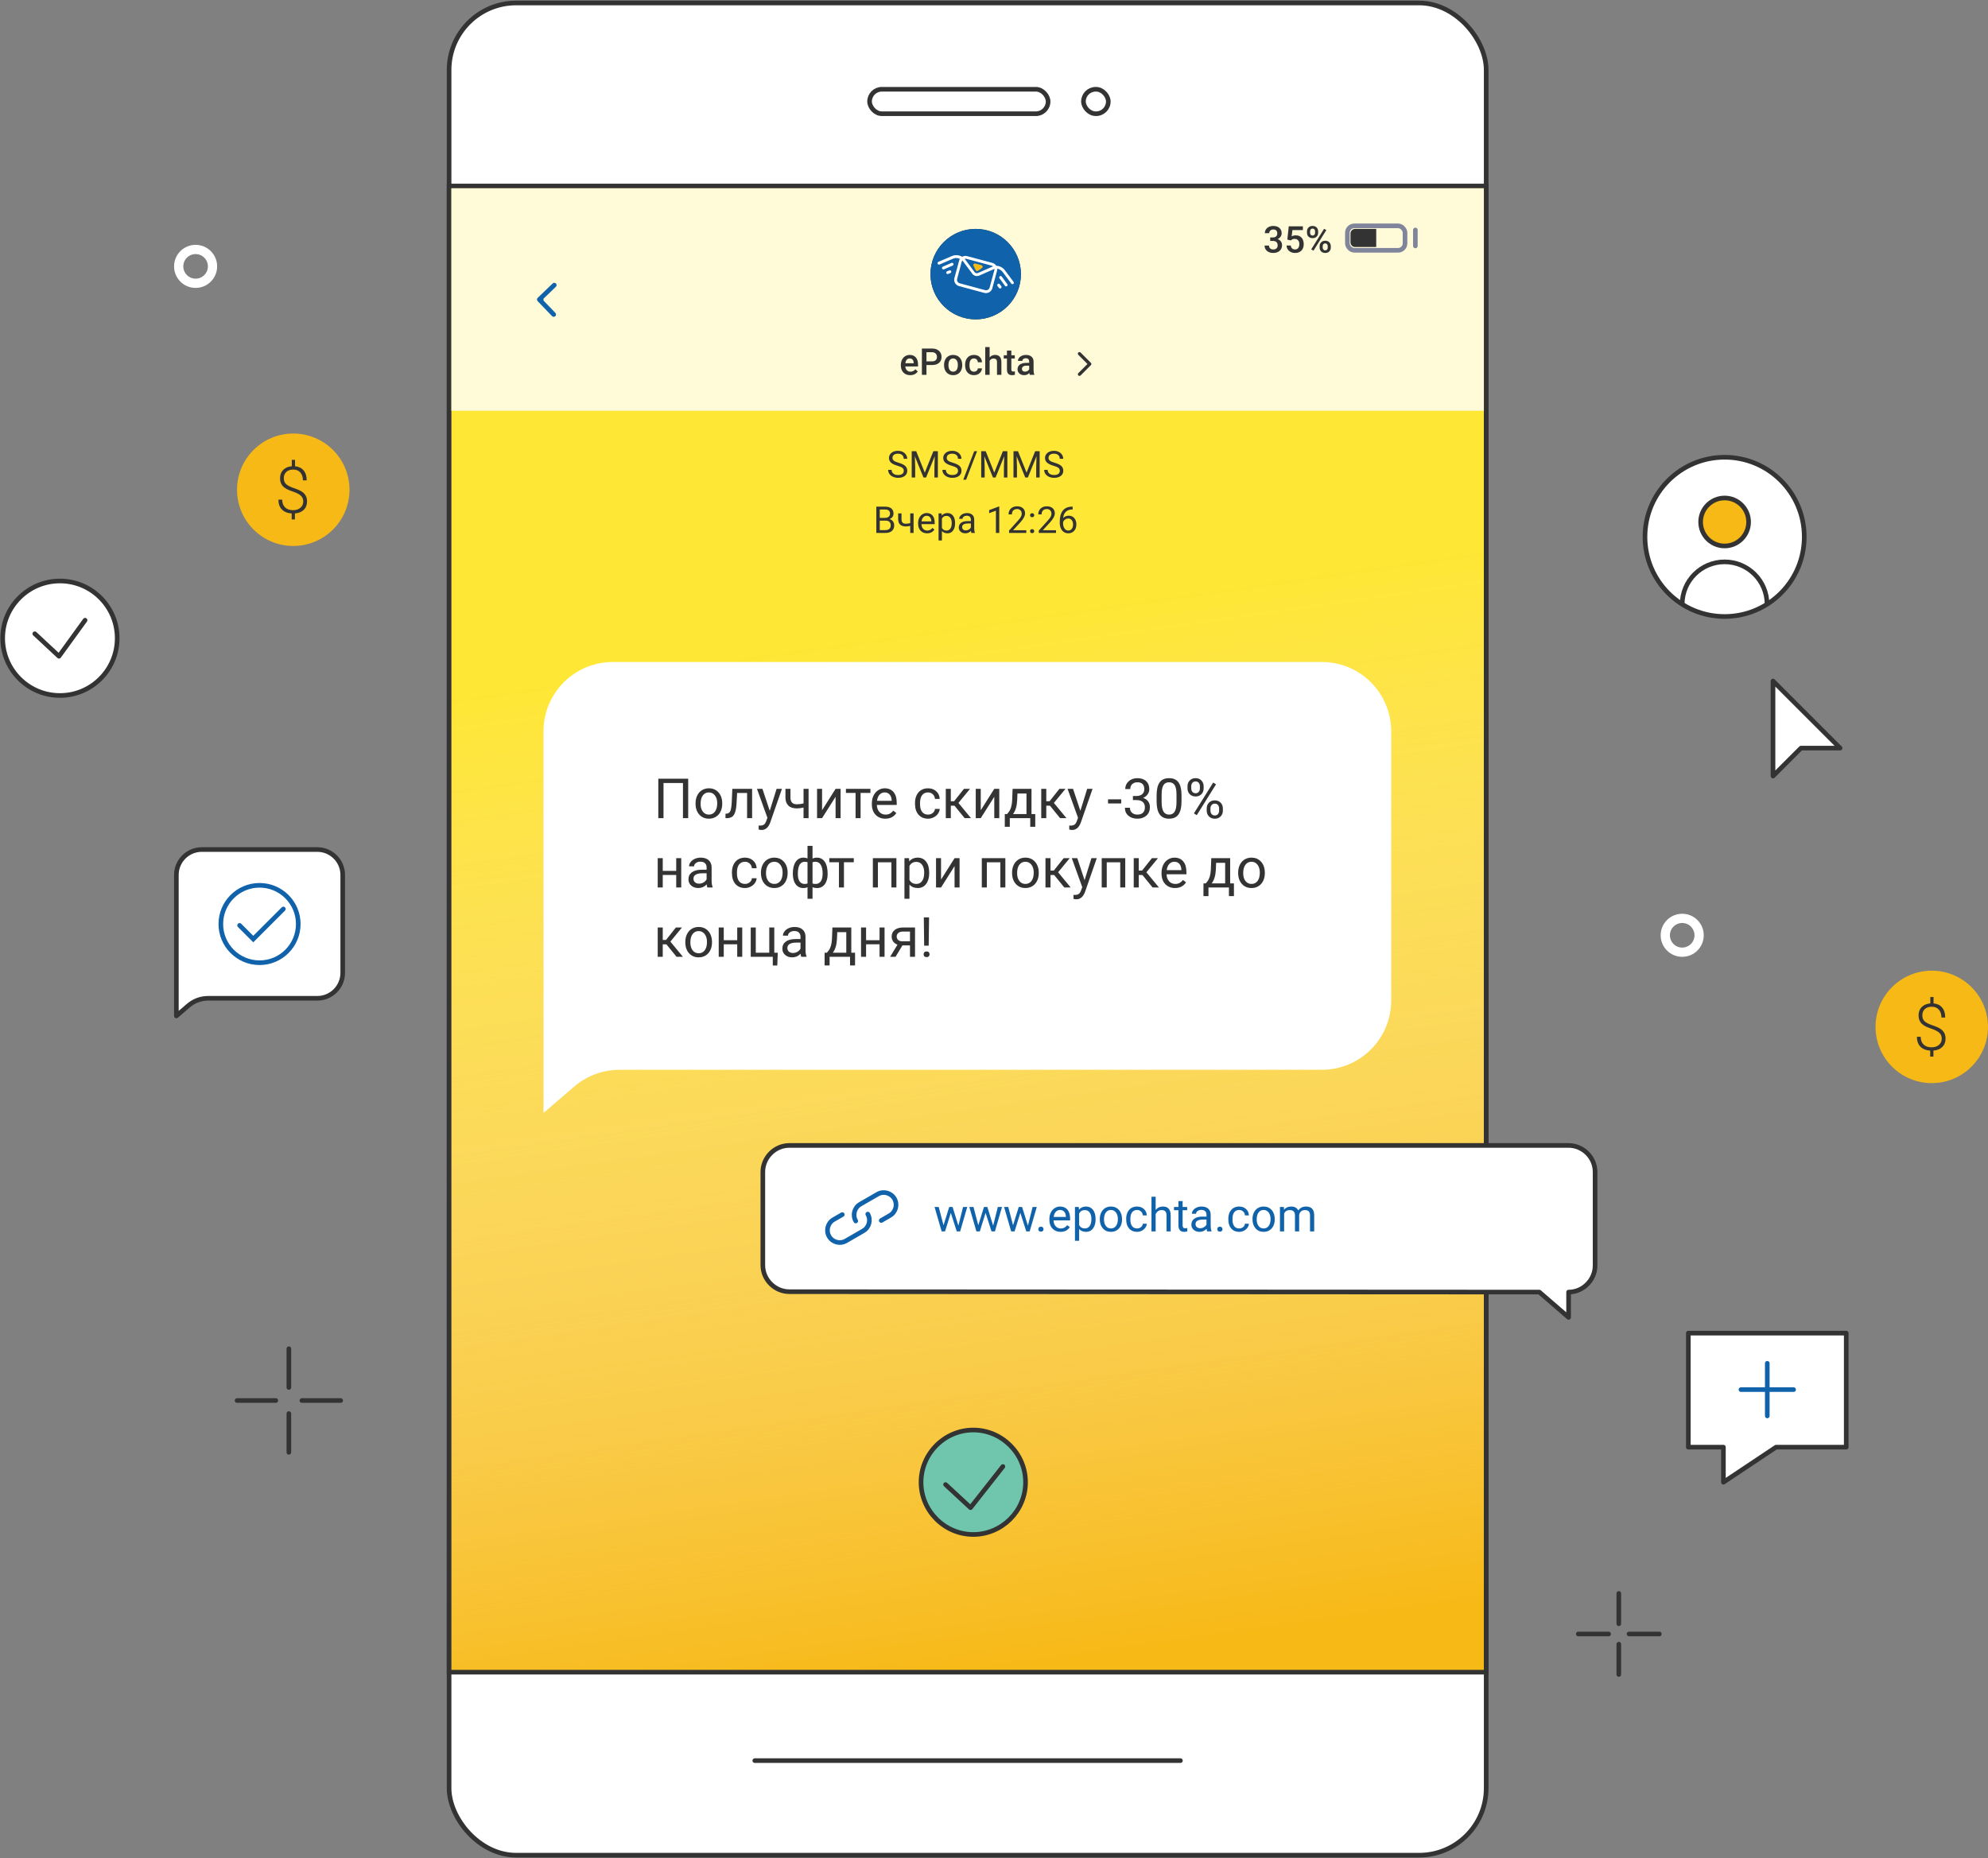 <svg width="430" height="402" viewBox="0 0 430 402" fill="none" xmlns="http://www.w3.org/2000/svg">
<rect x="0" y="0" width="430" height="402" fill="#808080" stroke="none"/>
<rect x="97.137" y="0.643" width="224.322" height="400.714" rx="14.5" fill="white" stroke="#333333"/>
<rect x="97.137" y="40.239" width="224.313" height="321.524" fill="#F7B916"/>
<rect x="97.137" y="40.239" width="224.313" height="321.524" fill="url(#paint0_linear)"/>
<rect x="97.137" y="40.239" width="224.313" height="321.524" stroke="#333333"/>
<path d="M163.26 380.895H255.326" stroke="#333333" stroke-linecap="round" stroke-linejoin="round"/>
<rect x="188.086" y="19.311" width="38.617" height="5.29" rx="2.645" stroke="#333333"/>
<rect x="234.348" y="19.311" width="5.375" height="5.29" rx="2.645" stroke="#333333"/>
<path d="M117.556 158.216C117.556 149.932 124.272 143.216 132.556 143.216H285.913C294.197 143.216 300.913 149.932 300.913 158.216V216.439C300.913 224.724 294.197 231.44 285.913 231.44H133.988C130.401 231.44 126.932 232.725 124.211 235.064L117.556 240.783V158.216Z" fill="white"/>
<path d="M148.854 177H147.723V169.394H143.516V177H142.391V168.469H148.854V177ZM150.447 173.771C150.447 173.15 150.568 172.592 150.811 172.095C151.057 171.599 151.397 171.217 151.83 170.947C152.268 170.677 152.766 170.543 153.324 170.543C154.188 170.543 154.885 170.842 155.416 171.439C155.951 172.037 156.219 172.832 156.219 173.824V173.9C156.219 174.517 156.1 175.072 155.861 175.564C155.627 176.052 155.289 176.433 154.848 176.707C154.41 176.98 153.906 177.117 153.336 177.117C152.477 177.117 151.779 176.818 151.244 176.22C150.713 175.623 150.447 174.832 150.447 173.847V173.771ZM151.537 173.9C151.537 174.603 151.699 175.168 152.024 175.594C152.352 176.019 152.789 176.232 153.336 176.232C153.887 176.232 154.324 176.017 154.649 175.588C154.973 175.154 155.135 174.549 155.135 173.771C155.135 173.076 154.969 172.513 154.637 172.084C154.309 171.65 153.871 171.433 153.324 171.433C152.789 171.433 152.358 171.646 152.029 172.072C151.701 172.498 151.537 173.107 151.537 173.9ZM162.682 170.66V177H161.592V171.556H159.436L159.307 173.929C159.236 175.019 159.053 175.799 158.756 176.267C158.463 176.736 157.996 176.98 157.356 177H156.922V176.045L157.233 176.021C157.584 175.982 157.836 175.779 157.988 175.412C158.141 175.045 158.238 174.365 158.281 173.373L158.399 170.66H162.682ZM166.496 175.412L167.973 170.66H169.133L166.584 177.978C166.19 179.033 165.563 179.56 164.703 179.56L164.498 179.543L164.094 179.467V178.588L164.387 178.611C164.754 178.611 165.039 178.537 165.242 178.388C165.449 178.24 165.619 177.969 165.752 177.574L165.992 176.929L163.731 170.66H164.914L166.496 175.412ZM174.893 177H173.803V174.703C173.326 174.828 172.838 174.89 172.338 174.89C171.545 174.89 170.94 174.687 170.522 174.281C170.108 173.875 169.897 173.297 169.889 172.547V170.654H170.973V172.582C170.992 173.527 171.447 174 172.338 174C172.838 174 173.326 173.937 173.803 173.812V170.66H174.893V177ZM180.734 170.66H181.818V177H180.734V172.377L177.811 177H176.727V170.66H177.811V175.289L180.734 170.66ZM188.27 171.539H186.143V177H185.059V171.539H182.973V170.66H188.27V171.539ZM191.486 177.117C190.627 177.117 189.928 176.836 189.389 176.273C188.85 175.707 188.58 174.951 188.58 174.006V173.806C188.58 173.177 188.699 172.617 188.938 172.125C189.18 171.629 189.516 171.242 189.945 170.965C190.379 170.683 190.848 170.543 191.352 170.543C192.176 170.543 192.817 170.814 193.274 171.357C193.731 171.9 193.959 172.677 193.959 173.689V174.14H189.664C189.68 174.765 189.861 175.271 190.209 175.658C190.561 176.041 191.006 176.232 191.545 176.232C191.928 176.232 192.252 176.154 192.518 175.998C192.783 175.842 193.016 175.635 193.215 175.377L193.877 175.892C193.346 176.709 192.549 177.117 191.486 177.117ZM191.352 171.433C190.914 171.433 190.547 171.594 190.25 171.914C189.953 172.23 189.77 172.676 189.699 173.25H192.875V173.168C192.844 172.617 192.695 172.191 192.43 171.89C192.164 171.586 191.805 171.433 191.352 171.433ZM200.738 176.232C201.125 176.232 201.463 176.115 201.752 175.881C202.041 175.646 202.201 175.353 202.233 175.002H203.258C203.238 175.365 203.113 175.711 202.883 176.039C202.652 176.367 202.344 176.629 201.957 176.824C201.574 177.019 201.168 177.117 200.738 177.117C199.875 177.117 199.188 176.83 198.676 176.256C198.168 175.677 197.914 174.888 197.914 173.888V173.707C197.914 173.09 198.027 172.541 198.254 172.06C198.481 171.58 198.805 171.207 199.227 170.941C199.652 170.676 200.154 170.543 200.733 170.543C201.443 170.543 202.033 170.756 202.502 171.181C202.975 171.607 203.227 172.16 203.258 172.84H202.233C202.201 172.429 202.045 172.094 201.764 171.832C201.486 171.566 201.143 171.433 200.733 171.433C200.182 171.433 199.754 171.633 199.449 172.031C199.149 172.426 198.998 172.998 198.998 173.748V173.953C198.998 174.683 199.149 175.246 199.449 175.64C199.75 176.035 200.18 176.232 200.738 176.232ZM206.451 174.299H205.66V177H204.57V170.66H205.66V173.344H206.369L208.502 170.66H209.815L207.307 173.707L210.026 177H208.649L206.451 174.299ZM215.059 170.66H216.143V177H215.059V172.377L212.135 177H211.051V170.66H212.135V175.289L215.059 170.66ZM217.83 176.115L218.205 175.652C218.627 175.105 218.867 174.285 218.926 173.191L219.026 170.66H223.109V176.115H223.924V178.863H222.84V177H218.416V178.863H217.332L217.338 176.115H217.83ZM219.113 176.115H222.026V171.662H220.074L220.01 173.174C219.943 174.435 219.645 175.416 219.113 176.115ZM227.1 174.299H226.309V177H225.219V170.66H226.309V173.344H227.018L229.151 170.66H230.463L227.955 173.707L230.674 177H229.297L227.1 174.299ZM233.68 175.412L235.156 170.66H236.317L233.768 177.978C233.373 179.033 232.746 179.56 231.887 179.56L231.682 179.543L231.277 179.467V178.588L231.57 178.611C231.938 178.611 232.223 178.537 232.426 178.388C232.633 178.24 232.803 177.969 232.936 177.574L233.176 176.929L230.914 170.66H232.098L233.68 175.412ZM242.522 173.818H239.662V172.933H242.522V173.818ZM245.047 172.207H245.861C246.373 172.199 246.776 172.064 247.068 171.802C247.361 171.541 247.508 171.187 247.508 170.742C247.508 169.742 247.01 169.242 246.014 169.242C245.545 169.242 245.17 169.377 244.889 169.646C244.611 169.912 244.473 170.265 244.473 170.707H243.389C243.389 170.031 243.635 169.47 244.127 169.025C244.623 168.576 245.252 168.351 246.014 168.351C246.818 168.351 247.449 168.564 247.906 168.99C248.363 169.416 248.592 170.008 248.592 170.765C248.592 171.136 248.471 171.496 248.229 171.844C247.99 172.191 247.664 172.451 247.25 172.623C247.719 172.771 248.08 173.017 248.334 173.361C248.592 173.705 248.721 174.125 248.721 174.621C248.721 175.386 248.471 175.994 247.971 176.443C247.471 176.892 246.82 177.117 246.02 177.117C245.219 177.117 244.567 176.9 244.063 176.467C243.563 176.033 243.313 175.461 243.313 174.75H244.402C244.402 175.199 244.549 175.558 244.842 175.828C245.135 176.097 245.527 176.232 246.02 176.232C246.543 176.232 246.943 176.095 247.221 175.822C247.498 175.549 247.637 175.156 247.637 174.644C247.637 174.148 247.484 173.767 247.18 173.502C246.875 173.236 246.436 173.099 245.861 173.092H245.047V172.207ZM255.559 173.361C255.559 174.631 255.342 175.574 254.908 176.191C254.475 176.808 253.797 177.117 252.875 177.117C251.965 177.117 251.291 176.816 250.854 176.215C250.416 175.609 250.19 174.707 250.174 173.508V172.06C250.174 170.806 250.391 169.875 250.824 169.265C251.258 168.656 251.938 168.351 252.863 168.351C253.781 168.351 254.457 168.646 254.891 169.236C255.324 169.822 255.547 170.728 255.559 171.955V173.361ZM254.475 171.879C254.475 170.961 254.346 170.293 254.088 169.875C253.83 169.453 253.422 169.242 252.863 169.242C252.309 169.242 251.904 169.451 251.651 169.869C251.397 170.287 251.266 170.929 251.258 171.797V173.531C251.258 174.453 251.391 175.135 251.656 175.576C251.926 176.013 252.332 176.232 252.875 176.232C253.41 176.232 253.807 176.025 254.065 175.611C254.326 175.197 254.463 174.545 254.475 173.654V171.879ZM256.854 170.109C256.854 169.597 257.016 169.176 257.34 168.844C257.668 168.511 258.088 168.345 258.6 168.345C259.119 168.345 259.539 168.513 259.859 168.849C260.184 169.181 260.346 169.613 260.346 170.144V170.56C260.346 171.076 260.182 171.498 259.854 171.826C259.529 172.15 259.115 172.312 258.611 172.312C258.104 172.312 257.684 172.15 257.352 171.826C257.02 171.498 256.854 171.062 256.854 170.519V170.109ZM257.662 170.56C257.662 170.865 257.748 171.117 257.92 171.316C258.092 171.511 258.322 171.609 258.611 171.609C258.889 171.609 259.111 171.513 259.279 171.322C259.451 171.131 259.537 170.869 259.537 170.537V170.109C259.537 169.804 259.453 169.552 259.285 169.353C259.117 169.154 258.889 169.054 258.6 169.054C258.311 169.054 258.082 169.154 257.914 169.353C257.746 169.552 257.662 169.812 257.662 170.133V170.56ZM261.008 174.908C261.008 174.396 261.17 173.976 261.494 173.648C261.822 173.316 262.242 173.15 262.754 173.15C263.266 173.15 263.686 173.314 264.014 173.642C264.342 173.97 264.506 174.406 264.506 174.949V175.365C264.506 175.877 264.342 176.299 264.014 176.631C263.69 176.959 263.274 177.123 262.766 177.123C262.258 177.123 261.838 176.961 261.506 176.636C261.174 176.308 261.008 175.873 261.008 175.33V174.908ZM261.817 175.365C261.817 175.674 261.902 175.927 262.074 176.127C262.246 176.322 262.477 176.42 262.766 176.42C263.047 176.42 263.272 176.324 263.44 176.133C263.608 175.937 263.692 175.674 263.692 175.342V174.908C263.692 174.599 263.606 174.347 263.434 174.152C263.266 173.957 263.039 173.859 262.754 173.859C262.477 173.859 262.25 173.957 262.074 174.152C261.902 174.344 261.817 174.603 261.817 174.931V175.365ZM258.858 176.355L258.242 175.969L262.408 169.301L263.024 169.687L258.858 176.355ZM147.348 192H146.264V189.293H143.352V192H142.262V185.66H143.352V188.408H146.264V185.66H147.348V192ZM153.008 192C152.945 191.875 152.895 191.652 152.856 191.332C152.352 191.855 151.75 192.117 151.051 192.117C150.426 192.117 149.912 191.941 149.51 191.59C149.111 191.234 148.912 190.785 148.912 190.242C148.912 189.582 149.162 189.07 149.662 188.707C150.166 188.34 150.873 188.156 151.783 188.156H152.838V187.658C152.838 187.279 152.725 186.978 152.498 186.756C152.272 186.529 151.938 186.416 151.496 186.416C151.109 186.416 150.785 186.513 150.524 186.709C150.262 186.904 150.131 187.14 150.131 187.418H149.041C149.041 187.101 149.152 186.797 149.375 186.504C149.602 186.207 149.906 185.972 150.289 185.801C150.676 185.629 151.1 185.543 151.561 185.543C152.291 185.543 152.863 185.726 153.277 186.094C153.692 186.457 153.906 186.959 153.922 187.599V190.517C153.922 191.099 153.996 191.562 154.145 191.906V192H153.008ZM151.209 191.174C151.549 191.174 151.871 191.086 152.176 190.91C152.481 190.734 152.701 190.506 152.838 190.224V188.924H151.988C150.66 188.924 149.996 189.312 149.996 190.09C149.996 190.429 150.109 190.695 150.336 190.886C150.563 191.078 150.854 191.174 151.209 191.174ZM161.141 191.232C161.527 191.232 161.865 191.115 162.154 190.881C162.443 190.646 162.604 190.353 162.635 190.002H163.66C163.641 190.365 163.516 190.711 163.285 191.039C163.055 191.367 162.746 191.629 162.359 191.824C161.977 192.019 161.57 192.117 161.141 192.117C160.277 192.117 159.59 191.83 159.078 191.256C158.57 190.677 158.317 189.888 158.317 188.888V188.707C158.317 188.09 158.43 187.541 158.656 187.06C158.883 186.58 159.207 186.207 159.629 185.941C160.055 185.676 160.557 185.543 161.135 185.543C161.846 185.543 162.436 185.756 162.904 186.181C163.377 186.607 163.629 187.16 163.66 187.84H162.635C162.604 187.429 162.447 187.094 162.166 186.832C161.889 186.566 161.545 186.433 161.135 186.433C160.584 186.433 160.156 186.633 159.852 187.031C159.551 187.426 159.401 187.998 159.401 188.748V188.953C159.401 189.683 159.551 190.246 159.852 190.64C160.152 191.035 160.582 191.232 161.141 191.232ZM164.592 188.771C164.592 188.15 164.713 187.592 164.955 187.095C165.201 186.599 165.541 186.217 165.975 185.947C166.412 185.677 166.91 185.543 167.469 185.543C168.332 185.543 169.029 185.842 169.561 186.439C170.096 187.037 170.363 187.832 170.363 188.824V188.9C170.363 189.517 170.244 190.072 170.006 190.564C169.772 191.052 169.434 191.433 168.992 191.707C168.555 191.98 168.051 192.117 167.481 192.117C166.621 192.117 165.924 191.818 165.389 191.22C164.858 190.623 164.592 189.832 164.592 188.847V188.771ZM165.682 188.9C165.682 189.603 165.844 190.168 166.168 190.594C166.496 191.019 166.934 191.232 167.481 191.232C168.031 191.232 168.469 191.017 168.793 190.588C169.117 190.154 169.279 189.549 169.279 188.771C169.279 188.076 169.113 187.513 168.781 187.084C168.453 186.65 168.016 186.433 167.469 186.433C166.934 186.433 166.502 186.646 166.174 187.072C165.846 187.498 165.682 188.107 165.682 188.9ZM171.488 188.947C171.488 187.888 171.693 187.056 172.104 186.451C172.514 185.845 173.076 185.543 173.791 185.543C174.123 185.543 174.414 185.599 174.664 185.713V183H175.748V185.748C176.022 185.611 176.342 185.543 176.709 185.543C177.428 185.543 177.992 185.845 178.402 186.451C178.813 187.056 179.018 187.929 179.018 189.07C179.018 190.004 178.813 190.746 178.402 191.297C177.996 191.847 177.436 192.123 176.721 192.123C176.342 192.123 176.018 192.06 175.748 191.935V194.437H174.664V191.953C174.406 192.066 174.111 192.123 173.779 192.123C173.068 192.123 172.508 191.847 172.098 191.297C171.692 190.746 171.488 189.992 171.488 189.035V188.947ZM177.934 188.947C177.934 188.15 177.797 187.533 177.524 187.095C177.25 186.654 176.873 186.433 176.393 186.433C176.147 186.433 175.932 186.472 175.748 186.551V191.138C175.924 191.205 176.143 191.238 176.404 191.238C176.889 191.238 177.264 191.051 177.529 190.676C177.799 190.301 177.934 189.724 177.934 188.947ZM172.572 189.07C172.572 189.781 172.699 190.32 172.953 190.687C173.207 191.054 173.572 191.238 174.049 191.238C174.276 191.238 174.481 191.203 174.664 191.133V186.533C174.5 186.467 174.299 186.433 174.061 186.433C173.584 186.433 173.217 186.646 172.959 187.072C172.701 187.498 172.572 188.164 172.572 189.07ZM184.672 186.539H182.545V192H181.461V186.539H179.375V185.66H184.672V186.539ZM193.889 192H192.805V186.556H189.887V192H188.797V185.66H193.889V192ZM200.984 188.9C200.984 189.865 200.764 190.642 200.322 191.232C199.881 191.822 199.283 192.117 198.529 192.117C197.76 192.117 197.154 191.873 196.713 191.385V194.437H195.629V185.66H196.619L196.672 186.363C197.113 185.816 197.727 185.543 198.512 185.543C199.274 185.543 199.875 185.83 200.317 186.404C200.762 186.978 200.984 187.777 200.984 188.801V188.9ZM199.901 188.777C199.901 188.062 199.748 187.498 199.443 187.084C199.139 186.67 198.721 186.463 198.19 186.463C197.533 186.463 197.041 186.754 196.713 187.336V190.365C197.037 190.943 197.533 191.232 198.201 191.232C198.721 191.232 199.133 191.027 199.438 190.617C199.746 190.203 199.901 189.59 199.901 188.777ZM206.469 185.66H207.553V192H206.469V187.377L203.545 192H202.461V185.66H203.545V190.289L206.469 185.66ZM217.455 192H216.371V186.556H213.453V192H212.363V185.66H217.455V192ZM218.908 188.771C218.908 188.15 219.029 187.592 219.272 187.095C219.518 186.599 219.858 186.217 220.291 185.947C220.729 185.677 221.227 185.543 221.785 185.543C222.649 185.543 223.346 185.842 223.877 186.439C224.412 187.037 224.68 187.832 224.68 188.824V188.9C224.68 189.517 224.561 190.072 224.322 190.564C224.088 191.052 223.75 191.433 223.309 191.707C222.871 191.98 222.367 192.117 221.797 192.117C220.938 192.117 220.24 191.818 219.705 191.22C219.174 190.623 218.908 189.832 218.908 188.847V188.771ZM219.998 188.9C219.998 189.603 220.16 190.168 220.484 190.594C220.813 191.019 221.25 191.232 221.797 191.232C222.348 191.232 222.785 191.017 223.109 190.588C223.434 190.154 223.596 189.549 223.596 188.771C223.596 188.076 223.43 187.513 223.098 187.084C222.77 186.65 222.332 186.433 221.785 186.433C221.25 186.433 220.818 186.646 220.49 187.072C220.162 187.498 219.998 188.107 219.998 188.9ZM228.014 189.299H227.223V192H226.133V185.66H227.223V188.344H227.932L230.065 185.66H231.377L228.869 188.707L231.588 192H230.211L228.014 189.299ZM234.594 190.412L236.07 185.66H237.231L234.682 192.978C234.287 194.033 233.66 194.56 232.801 194.56L232.596 194.543L232.192 194.467V193.588L232.484 193.611C232.852 193.611 233.137 193.537 233.34 193.388C233.547 193.24 233.717 192.969 233.85 192.574L234.09 191.929L231.828 185.66H233.012L234.594 190.412ZM243.389 192H242.305V186.556H239.387V192H238.297V185.66H243.389V192ZM247.104 189.299H246.313V192H245.223V185.66H246.313V188.344H247.022L249.154 185.66H250.467L247.959 188.707L250.678 192H249.301L247.104 189.299ZM254.147 192.117C253.287 192.117 252.588 191.836 252.049 191.273C251.51 190.707 251.24 189.951 251.24 189.006V188.806C251.24 188.177 251.359 187.617 251.598 187.125C251.84 186.629 252.176 186.242 252.606 185.965C253.039 185.683 253.508 185.543 254.012 185.543C254.836 185.543 255.477 185.814 255.934 186.357C256.391 186.9 256.619 187.677 256.619 188.689V189.14H252.324C252.34 189.765 252.522 190.271 252.869 190.658C253.221 191.041 253.666 191.232 254.205 191.232C254.588 191.232 254.912 191.154 255.178 190.998C255.443 190.842 255.676 190.635 255.875 190.377L256.537 190.892C256.006 191.709 255.209 192.117 254.147 192.117ZM254.012 186.433C253.574 186.433 253.207 186.594 252.91 186.914C252.613 187.23 252.43 187.676 252.359 188.25H255.535V188.168C255.504 187.617 255.356 187.191 255.09 186.89C254.824 186.586 254.465 186.433 254.012 186.433ZM260.803 191.115L261.178 190.652C261.6 190.105 261.84 189.285 261.899 188.191L261.998 185.66H266.082V191.115H266.897V193.863H265.813V192H261.389V193.863H260.305L260.311 191.115H260.803ZM262.086 191.115H264.998V186.662H263.047L262.983 188.174C262.916 189.435 262.617 190.416 262.086 191.115ZM267.811 188.771C267.811 188.15 267.932 187.592 268.174 187.095C268.42 186.599 268.76 186.217 269.193 185.947C269.631 185.677 270.129 185.543 270.688 185.543C271.551 185.543 272.248 185.842 272.779 186.439C273.315 187.037 273.582 187.832 273.582 188.824V188.9C273.582 189.517 273.463 190.072 273.225 190.564C272.99 191.052 272.652 191.433 272.211 191.707C271.774 191.98 271.27 192.117 270.699 192.117C269.84 192.117 269.143 191.818 268.608 191.22C268.076 190.623 267.811 189.832 267.811 188.847V188.771ZM268.901 188.9C268.901 189.603 269.063 190.168 269.387 190.594C269.715 191.019 270.152 191.232 270.699 191.232C271.25 191.232 271.688 191.017 272.012 190.588C272.336 190.154 272.498 189.549 272.498 188.771C272.498 188.076 272.332 187.513 272 187.084C271.672 186.65 271.234 186.433 270.688 186.433C270.152 186.433 269.721 186.646 269.393 187.072C269.065 187.498 268.901 188.107 268.901 188.9ZM144.143 204.299H143.352V207H142.262V200.66H143.352V203.344H144.061L146.193 200.66H147.506L144.998 203.707L147.717 207H146.34L144.143 204.299ZM148.233 203.771C148.233 203.15 148.354 202.592 148.596 202.095C148.842 201.599 149.182 201.217 149.615 200.947C150.053 200.677 150.551 200.543 151.109 200.543C151.973 200.543 152.67 200.842 153.201 201.439C153.736 202.037 154.004 202.832 154.004 203.824V203.9C154.004 204.517 153.885 205.072 153.647 205.564C153.412 206.052 153.074 206.433 152.633 206.707C152.195 206.98 151.692 207.117 151.121 207.117C150.262 207.117 149.565 206.818 149.029 206.22C148.498 205.623 148.233 204.832 148.233 203.847V203.771ZM149.322 203.9C149.322 204.603 149.484 205.168 149.809 205.594C150.137 206.019 150.574 206.232 151.121 206.232C151.672 206.232 152.109 206.017 152.434 205.588C152.758 205.154 152.92 204.549 152.92 203.771C152.92 203.076 152.754 202.513 152.422 202.084C152.094 201.65 151.656 201.433 151.109 201.433C150.574 201.433 150.143 201.646 149.815 202.072C149.486 202.498 149.322 203.107 149.322 203.9ZM160.543 207H159.459V204.293H156.547V207H155.457V200.66H156.547V203.408H159.459V200.66H160.543V207ZM162.383 200.66H163.473V206.115H166.391V200.66H167.475V206.115H168.231L168.125 208.881H167.152V207H162.383V200.66ZM173.317 207C173.254 206.875 173.203 206.652 173.164 206.332C172.66 206.855 172.059 207.117 171.359 207.117C170.734 207.117 170.221 206.941 169.818 206.59C169.42 206.234 169.221 205.785 169.221 205.242C169.221 204.582 169.471 204.07 169.971 203.707C170.475 203.34 171.182 203.156 172.092 203.156H173.147V202.658C173.147 202.279 173.033 201.978 172.807 201.756C172.58 201.529 172.246 201.416 171.805 201.416C171.418 201.416 171.094 201.513 170.832 201.709C170.57 201.904 170.44 202.14 170.44 202.418H169.35C169.35 202.101 169.461 201.797 169.684 201.504C169.91 201.207 170.215 200.972 170.598 200.801C170.984 200.629 171.408 200.543 171.869 200.543C172.6 200.543 173.172 200.726 173.586 201.094C174 201.457 174.215 201.959 174.231 202.599V205.517C174.231 206.099 174.305 206.562 174.453 206.906V207H173.317ZM171.518 206.174C171.858 206.174 172.18 206.086 172.484 205.91C172.789 205.734 173.01 205.506 173.147 205.224V203.924H172.297C170.969 203.924 170.305 204.312 170.305 205.09C170.305 205.429 170.418 205.695 170.645 205.886C170.871 206.078 171.162 206.174 171.518 206.174ZM178.854 206.115L179.229 205.652C179.651 205.105 179.891 204.285 179.949 203.191L180.049 200.66H184.133V206.115H184.947V208.863H183.863V207H179.44V208.863H178.356L178.361 206.115H178.854ZM180.137 206.115H183.049V201.662H181.098L181.033 203.174C180.967 204.435 180.668 205.416 180.137 206.115ZM191.328 207H190.244V204.293H187.332V207H186.242V200.66H187.332V203.408H190.244V200.66H191.328V207ZM197.92 200.66V207H196.83V204.533H195.195L193.701 207H192.529L194.123 204.369C193.717 204.22 193.404 203.992 193.186 203.683C192.971 203.371 192.863 203.008 192.863 202.594C192.863 202.015 193.08 201.551 193.514 201.199C193.947 200.844 194.527 200.664 195.254 200.66H197.92ZM193.953 202.605C193.953 202.914 194.059 203.164 194.27 203.355C194.481 203.543 194.76 203.638 195.108 203.642H196.83V201.539H195.272C194.869 201.539 194.549 201.638 194.311 201.838C194.072 202.033 193.953 202.289 193.953 202.605ZM200.873 204.592H199.895L199.818 198.469H200.955L200.873 204.592ZM199.777 206.455C199.777 206.279 199.83 206.133 199.936 206.015C200.045 205.894 200.205 205.834 200.416 205.834C200.627 205.834 200.787 205.894 200.897 206.015C201.006 206.133 201.061 206.279 201.061 206.455C201.061 206.631 201.006 206.777 200.897 206.894C200.787 207.008 200.627 207.064 200.416 207.064C200.205 207.064 200.045 207.008 199.936 206.894C199.83 206.777 199.777 206.631 199.777 206.455Z" fill="#333333"/>
<path d="M194.127 100.763C193.484 100.579 193.015 100.352 192.721 100.084C192.429 99.813 192.284 99.48 192.284 99.084C192.284 98.636 192.462 98.266 192.819 97.974C193.178 97.68 193.644 97.533 194.217 97.533C194.608 97.533 194.955 97.609 195.26 97.76C195.567 97.911 195.804 98.119 195.971 98.385C196.14 98.65 196.225 98.941 196.225 99.256H195.471C195.471 98.912 195.362 98.642 195.143 98.447C194.924 98.249 194.616 98.15 194.217 98.15C193.847 98.15 193.558 98.232 193.35 98.396C193.144 98.558 193.041 98.783 193.041 99.072C193.041 99.304 193.139 99.5 193.334 99.662C193.532 99.821 193.867 99.967 194.338 100.099C194.812 100.232 195.182 100.379 195.448 100.541C195.716 100.7 195.914 100.886 196.041 101.099C196.172 101.313 196.237 101.564 196.237 101.853C196.237 102.314 196.057 102.684 195.698 102.963C195.338 103.239 194.858 103.377 194.256 103.377C193.866 103.377 193.501 103.302 193.162 103.154C192.824 103.003 192.562 102.797 192.377 102.537C192.195 102.276 192.104 101.981 192.104 101.65H192.858C192.858 101.994 192.984 102.266 193.237 102.467C193.492 102.664 193.832 102.763 194.256 102.763C194.652 102.763 194.955 102.683 195.166 102.521C195.377 102.36 195.483 102.14 195.483 101.861C195.483 101.582 195.385 101.368 195.19 101.217C194.994 101.063 194.64 100.912 194.127 100.763ZM198.17 97.611L200.03 102.252L201.889 97.611H202.862V103.299H202.112V101.084L202.182 98.693L200.315 103.299H199.741L197.877 98.705L197.951 101.084V103.299H197.201V97.611H198.17ZM205.862 100.763C205.218 100.579 204.75 100.352 204.455 100.084C204.164 99.813 204.018 99.48 204.018 99.084C204.018 98.636 204.196 98.266 204.553 97.974C204.912 97.68 205.379 97.533 205.951 97.533C206.342 97.533 206.69 97.609 206.994 97.76C207.302 97.911 207.539 98.119 207.705 98.385C207.875 98.65 207.959 98.941 207.959 99.256H207.205C207.205 98.912 207.096 98.642 206.877 98.447C206.659 98.249 206.35 98.15 205.951 98.15C205.582 98.15 205.293 98.232 205.084 98.396C204.879 98.558 204.776 98.783 204.776 99.072C204.776 99.304 204.873 99.5 205.069 99.662C205.267 99.821 205.601 99.967 206.073 100.099C206.547 100.232 206.916 100.379 207.182 100.541C207.45 100.7 207.648 100.886 207.776 101.099C207.906 101.313 207.971 101.564 207.971 101.853C207.971 102.314 207.791 102.684 207.432 102.963C207.073 103.239 206.592 103.377 205.991 103.377C205.6 103.377 205.235 103.302 204.897 103.154C204.558 103.003 204.297 102.797 204.112 102.537C203.929 102.276 203.838 101.981 203.838 101.65H204.592C204.592 101.994 204.718 102.266 204.971 102.467C205.226 102.664 205.566 102.763 205.991 102.763C206.386 102.763 206.69 102.683 206.901 102.521C207.112 102.36 207.217 102.14 207.217 101.861C207.217 101.582 207.119 101.368 206.924 101.217C206.729 101.063 206.375 100.912 205.862 100.763ZM208.967 103.787H208.346L210.721 97.611H211.338L208.967 103.787ZM213.201 97.611L215.061 102.252L216.92 97.611H217.893V103.299H217.143V101.084L217.213 98.693L215.346 103.299H214.772L212.909 98.705L212.983 101.084V103.299H212.233V97.611H213.201ZM220.186 97.611L222.045 102.252L223.905 97.611H224.877V103.299H224.127V101.084L224.198 98.693L222.33 103.299H221.756L219.893 98.705L219.967 101.084V103.299H219.217V97.611H220.186ZM227.877 100.763C227.234 100.579 226.765 100.352 226.471 100.084C226.179 99.813 226.034 99.48 226.034 99.084C226.034 98.636 226.212 98.266 226.569 97.974C226.928 97.68 227.394 97.533 227.967 97.533C228.358 97.533 228.705 97.609 229.01 97.76C229.317 97.911 229.554 98.119 229.721 98.385C229.89 98.65 229.975 98.941 229.975 99.256H229.221C229.221 98.912 229.112 98.642 228.893 98.447C228.674 98.249 228.366 98.15 227.967 98.15C227.597 98.15 227.308 98.232 227.1 98.396C226.894 98.558 226.791 98.783 226.791 99.072C226.791 99.304 226.889 99.5 227.084 99.662C227.282 99.821 227.617 99.967 228.088 100.099C228.562 100.232 228.932 100.379 229.198 100.541C229.466 100.7 229.664 100.886 229.791 101.099C229.922 101.313 229.987 101.564 229.987 101.853C229.987 102.314 229.807 102.684 229.448 102.963C229.088 103.239 228.608 103.377 228.006 103.377C227.616 103.377 227.251 103.302 226.912 103.154C226.574 103.003 226.312 102.797 226.127 102.537C225.945 102.276 225.854 101.981 225.854 101.65H226.608C226.608 101.994 226.734 102.266 226.987 102.467C227.242 102.664 227.582 102.763 228.006 102.763C228.402 102.763 228.705 102.683 228.916 102.521C229.127 102.36 229.233 102.14 229.233 101.861C229.233 101.582 229.135 101.368 228.94 101.217C228.744 101.063 228.39 100.912 227.877 100.763ZM189.545 115.299V109.611H191.405C192.022 109.611 192.485 109.739 192.795 109.994C193.108 110.249 193.264 110.627 193.264 111.127C193.264 111.392 193.188 111.628 193.037 111.834C192.886 112.037 192.681 112.194 192.42 112.306C192.728 112.392 192.97 112.556 193.147 112.799C193.326 113.038 193.416 113.325 193.416 113.658C193.416 114.168 193.251 114.569 192.92 114.861C192.589 115.153 192.122 115.299 191.518 115.299H189.545ZM190.295 112.638V114.685H191.534C191.882 114.685 192.157 114.595 192.358 114.416C192.561 114.233 192.662 113.983 192.662 113.666C192.662 112.981 192.29 112.638 191.545 112.638H190.295ZM190.295 112.037H191.428C191.756 112.037 192.018 111.955 192.213 111.791C192.411 111.627 192.51 111.404 192.51 111.123C192.51 110.81 192.419 110.584 192.237 110.443C192.054 110.3 191.777 110.228 191.405 110.228H190.295V112.037ZM197.608 115.299H196.881V113.767C196.563 113.851 196.238 113.892 195.905 113.892C195.376 113.892 194.972 113.757 194.694 113.486C194.418 113.215 194.277 112.83 194.272 112.33V111.068H194.994V112.353C195.007 112.983 195.311 113.299 195.905 113.299C196.238 113.299 196.563 113.257 196.881 113.174V111.072H197.608V115.299ZM200.522 115.377C199.949 115.377 199.483 115.189 199.123 114.814C198.764 114.437 198.584 113.933 198.584 113.302V113.17C198.584 112.75 198.664 112.377 198.823 112.049C198.984 111.718 199.208 111.46 199.494 111.275C199.784 111.088 200.096 110.994 200.432 110.994C200.981 110.994 201.409 111.175 201.713 111.537C202.018 111.899 202.17 112.417 202.17 113.092V113.392H199.307C199.317 113.809 199.438 114.146 199.67 114.404C199.905 114.659 200.201 114.787 200.561 114.787C200.816 114.787 201.032 114.735 201.209 114.631C201.386 114.526 201.541 114.388 201.674 114.217L202.116 114.56C201.761 115.105 201.23 115.377 200.522 115.377ZM200.432 111.588C200.14 111.588 199.895 111.694 199.698 111.908C199.5 112.119 199.377 112.416 199.33 112.799H201.448V112.744C201.427 112.377 201.328 112.093 201.151 111.892C200.974 111.689 200.734 111.588 200.432 111.588ZM206.58 113.232C206.58 113.875 206.433 114.394 206.139 114.787C205.845 115.18 205.446 115.377 204.944 115.377C204.431 115.377 204.027 115.214 203.733 114.888V116.924H203.01V111.072H203.67L203.705 111.541C204 111.176 204.409 110.994 204.932 110.994C205.44 110.994 205.841 111.185 206.135 111.568C206.432 111.951 206.58 112.483 206.58 113.166V113.232ZM205.858 113.15C205.858 112.674 205.756 112.297 205.553 112.021C205.35 111.745 205.071 111.607 204.717 111.607C204.28 111.607 203.951 111.801 203.733 112.189V114.209C203.949 114.594 204.28 114.787 204.725 114.787C205.071 114.787 205.346 114.65 205.549 114.377C205.755 114.101 205.858 113.692 205.858 113.15ZM210.112 115.299C210.07 115.215 210.036 115.067 210.01 114.853C209.674 115.202 209.273 115.377 208.807 115.377C208.39 115.377 208.048 115.26 207.78 115.025C207.514 114.788 207.381 114.489 207.381 114.127C207.381 113.687 207.548 113.345 207.881 113.103C208.217 112.858 208.688 112.736 209.295 112.736H209.998V112.404C209.998 112.151 209.923 111.951 209.772 111.802C209.621 111.651 209.398 111.576 209.104 111.576C208.846 111.576 208.63 111.641 208.455 111.771C208.281 111.901 208.194 112.059 208.194 112.244H207.467C207.467 112.033 207.541 111.83 207.69 111.635C207.841 111.437 208.044 111.28 208.299 111.166C208.557 111.051 208.839 110.994 209.147 110.994C209.634 110.994 210.015 111.116 210.291 111.361C210.567 111.603 210.711 111.938 210.721 112.365V114.31C210.721 114.698 210.77 115.007 210.869 115.236V115.299H210.112ZM208.912 114.748C209.139 114.748 209.354 114.689 209.557 114.572C209.76 114.455 209.907 114.302 209.998 114.115V113.248H209.432C208.547 113.248 208.104 113.507 208.104 114.025C208.104 114.252 208.179 114.429 208.33 114.556C208.481 114.684 208.675 114.748 208.912 114.748ZM216.139 115.299H215.412V110.482L213.955 111.017V110.361L216.026 109.584H216.139V115.299ZM221.983 115.299H218.256V114.779L220.225 112.592C220.517 112.261 220.717 111.993 220.826 111.787C220.938 111.579 220.994 111.364 220.994 111.142C220.994 110.845 220.905 110.602 220.725 110.412C220.545 110.222 220.306 110.127 220.006 110.127C219.647 110.127 219.367 110.23 219.166 110.435C218.968 110.638 218.869 110.922 218.869 111.287H218.147C218.147 110.763 218.315 110.34 218.651 110.017C218.989 109.694 219.441 109.533 220.006 109.533C220.535 109.533 220.953 109.672 221.26 109.951C221.567 110.227 221.721 110.595 221.721 111.056C221.721 111.616 221.364 112.283 220.651 113.056L219.127 114.709H221.983V115.299ZM222.799 114.92C222.799 114.795 222.836 114.691 222.909 114.607C222.984 114.524 223.096 114.482 223.244 114.482C223.393 114.482 223.505 114.524 223.58 114.607C223.659 114.691 223.698 114.795 223.698 114.92C223.698 115.039 223.659 115.14 223.58 115.22C223.505 115.301 223.393 115.342 223.244 115.342C223.096 115.342 222.984 115.301 222.909 115.22C222.836 115.14 222.799 115.039 222.799 114.92ZM222.803 111.47C222.803 111.345 222.839 111.241 222.912 111.158C222.988 111.075 223.1 111.033 223.248 111.033C223.397 111.033 223.509 111.075 223.584 111.158C223.662 111.241 223.701 111.345 223.701 111.47C223.701 111.59 223.662 111.691 223.584 111.771C223.509 111.852 223.397 111.892 223.248 111.892C223.1 111.892 222.988 111.852 222.912 111.771C222.839 111.691 222.803 111.59 222.803 111.47ZM228.412 115.299H224.686V114.779L226.655 112.592C226.946 112.261 227.147 111.993 227.256 111.787C227.368 111.579 227.424 111.364 227.424 111.142C227.424 110.845 227.334 110.602 227.155 110.412C226.975 110.222 226.735 110.127 226.436 110.127C226.076 110.127 225.797 110.23 225.596 110.435C225.398 110.638 225.299 110.922 225.299 111.287H224.576C224.576 110.763 224.744 110.34 225.08 110.017C225.419 109.694 225.871 109.533 226.436 109.533C226.964 109.533 227.382 109.672 227.69 109.951C227.997 110.227 228.151 110.595 228.151 111.056C228.151 111.616 227.794 112.283 227.08 113.056L225.557 114.709H228.412V115.299ZM232.014 109.607V110.22H231.881C231.319 110.231 230.871 110.398 230.537 110.72C230.204 111.043 230.011 111.498 229.959 112.084C230.259 111.74 230.668 111.568 231.186 111.568C231.681 111.568 232.075 111.743 232.369 112.092C232.666 112.441 232.815 112.891 232.815 113.443C232.815 114.029 232.655 114.498 232.334 114.849C232.017 115.201 231.589 115.377 231.053 115.377C230.509 115.377 230.067 115.168 229.729 114.752C229.39 114.332 229.221 113.793 229.221 113.135V112.857C229.221 111.81 229.444 111.011 229.889 110.459C230.337 109.904 231.002 109.62 231.885 109.607H232.014ZM231.065 112.17C230.817 112.17 230.589 112.244 230.381 112.392C230.173 112.541 230.028 112.727 229.948 112.951V113.217C229.948 113.685 230.053 114.063 230.264 114.349C230.475 114.636 230.738 114.779 231.053 114.779C231.379 114.779 231.634 114.659 231.819 114.42C232.006 114.18 232.1 113.866 232.1 113.478C232.1 113.088 232.005 112.773 231.815 112.533C231.627 112.291 231.377 112.17 231.065 112.17Z" fill="#333333"/>
<rect x="97.634" y="40.731" width="223.326" height="48.135" fill="white" fill-opacity="0.8"/>
<path d="M196.876 81.166C196.275 81.166 195.786 80.978 195.411 80.6C195.039 80.22 194.853 79.715 194.853 79.085V78.967C194.853 78.545 194.933 78.169 195.095 77.838C195.259 77.505 195.488 77.246 195.782 77.061C196.077 76.876 196.405 76.784 196.767 76.784C197.342 76.784 197.786 76.967 198.099 77.335C198.414 77.702 198.571 78.221 198.571 78.893V79.276H195.81C195.838 79.625 195.954 79.901 196.157 80.104C196.363 80.307 196.621 80.409 196.931 80.409C197.366 80.409 197.72 80.233 197.993 79.881L198.505 80.37C198.336 80.622 198.109 80.819 197.825 80.96C197.544 81.097 197.228 81.166 196.876 81.166ZM196.763 77.545C196.502 77.545 196.292 77.637 196.13 77.819C195.971 78.001 195.87 78.255 195.825 78.581H197.634V78.51C197.613 78.192 197.529 77.953 197.38 77.791C197.232 77.627 197.026 77.545 196.763 77.545ZM200.392 78.975V81.088H199.404V75.401H201.579C202.215 75.401 202.719 75.566 203.091 75.897C203.466 76.228 203.654 76.665 203.654 77.21C203.654 77.767 203.47 78.2 203.103 78.51C202.738 78.82 202.226 78.975 201.568 78.975H200.392ZM200.392 78.182H201.579C201.931 78.182 202.199 78.1 202.384 77.936C202.569 77.769 202.661 77.53 202.661 77.217C202.661 76.91 202.568 76.665 202.38 76.483C202.193 76.298 201.935 76.203 201.607 76.198H200.392V78.182ZM204.196 78.936C204.196 78.522 204.279 78.15 204.443 77.819C204.607 77.486 204.837 77.23 205.134 77.053C205.431 76.874 205.772 76.784 206.157 76.784C206.728 76.784 207.19 76.967 207.544 77.335C207.901 77.702 208.094 78.189 208.122 78.795L208.126 79.018C208.126 79.435 208.045 79.807 207.884 80.135C207.725 80.463 207.496 80.717 207.196 80.897C206.9 81.077 206.556 81.166 206.165 81.166C205.569 81.166 205.091 80.969 204.732 80.573C204.375 80.174 204.196 79.644 204.196 78.983V78.936ZM205.146 79.018C205.146 79.453 205.236 79.794 205.415 80.041C205.595 80.286 205.845 80.409 206.165 80.409C206.486 80.409 206.734 80.284 206.911 80.034C207.091 79.784 207.181 79.418 207.181 78.936C207.181 78.509 207.088 78.17 206.904 77.92C206.721 77.67 206.473 77.545 206.157 77.545C205.848 77.545 205.601 77.669 205.419 77.916C205.237 78.161 205.146 78.528 205.146 79.018ZM210.665 80.409C210.902 80.409 211.099 80.34 211.255 80.202C211.411 80.064 211.495 79.893 211.505 79.69H212.4C212.389 79.953 212.307 80.199 212.154 80.428C212 80.655 211.792 80.835 211.529 80.967C211.265 81.1 210.982 81.166 210.677 81.166C210.086 81.166 209.617 80.975 209.271 80.592C208.924 80.21 208.751 79.681 208.751 79.006V78.909C208.751 78.266 208.923 77.751 209.267 77.366C209.611 76.978 210.079 76.784 210.673 76.784C211.176 76.784 211.584 76.931 211.9 77.225C212.217 77.517 212.384 77.901 212.4 78.377H211.505C211.495 78.135 211.411 77.936 211.255 77.78C211.101 77.624 210.905 77.545 210.665 77.545C210.358 77.545 210.121 77.657 209.954 77.881C209.788 78.103 209.703 78.44 209.7 78.893V79.045C209.7 79.504 209.782 79.846 209.946 80.073C210.113 80.297 210.353 80.409 210.665 80.409ZM214.052 77.323C214.362 76.963 214.754 76.784 215.228 76.784C216.129 76.784 216.586 77.298 216.599 78.327V81.088H215.65V78.362C215.65 78.07 215.586 77.864 215.458 77.745C215.333 77.622 215.148 77.561 214.904 77.561C214.523 77.561 214.239 77.73 214.052 78.069V81.088H213.103V75.088H214.052V77.323ZM218.751 75.835V76.862H219.497V77.565H218.751V79.924C218.751 80.086 218.782 80.203 218.845 80.276C218.91 80.346 219.025 80.381 219.189 80.381C219.298 80.381 219.409 80.368 219.521 80.342V81.077C219.305 81.137 219.096 81.166 218.896 81.166C218.167 81.166 217.802 80.764 217.802 79.96V77.565H217.107V76.862H217.802V75.835H218.751ZM222.751 81.088C222.709 81.008 222.673 80.876 222.642 80.694C222.34 81.009 221.97 81.166 221.532 81.166C221.108 81.166 220.762 81.045 220.493 80.803C220.225 80.561 220.091 80.262 220.091 79.905C220.091 79.454 220.258 79.109 220.591 78.87C220.927 78.627 221.406 78.506 222.029 78.506H222.611V78.229C222.611 78.01 222.549 77.836 222.427 77.706C222.305 77.573 222.118 77.506 221.868 77.506C221.652 77.506 221.475 77.561 221.337 77.67C221.199 77.777 221.13 77.914 221.13 78.081H220.181C220.181 77.849 220.258 77.633 220.411 77.432C220.565 77.229 220.773 77.07 221.036 76.956C221.302 76.841 221.598 76.784 221.923 76.784C222.418 76.784 222.812 76.909 223.107 77.159C223.401 77.406 223.552 77.755 223.56 78.206V80.112C223.56 80.492 223.613 80.795 223.72 81.022V81.088H222.751ZM221.708 80.405C221.896 80.405 222.071 80.359 222.236 80.268C222.402 80.177 222.527 80.055 222.611 79.901V79.104H222.099C221.747 79.104 221.483 79.165 221.306 79.288C221.129 79.41 221.04 79.583 221.04 79.807C221.04 79.989 221.1 80.135 221.22 80.245C221.342 80.351 221.505 80.405 221.708 80.405Z" fill="#333333"/>
<path d="M116.303 64.438C116.104 64.629 116.098 64.946 116.289 65.145L119.409 68.388C119.601 68.587 119.917 68.593 120.116 68.401C120.315 68.21 120.321 67.893 120.13 67.694L117.356 64.812L120.239 62.038C120.438 61.847 120.444 61.531 120.252 61.331C120.061 61.133 119.744 61.126 119.545 61.318L116.303 64.438ZM117.566 64.316L116.659 64.298L116.64 65.298L117.546 65.316L117.566 64.316Z" fill="#1062AA"/>
<path d="M235.959 78.993C236.096 78.856 236.096 78.635 235.959 78.498L233.732 76.271C233.595 76.134 233.374 76.134 233.237 76.271C233.1 76.407 233.1 76.629 233.237 76.766L235.217 78.746L233.237 80.725C233.1 80.862 233.1 81.084 233.237 81.221C233.374 81.357 233.595 81.357 233.732 81.221L235.959 78.993ZM235.299 79.096L235.712 79.096L235.712 78.396L235.299 78.396L235.299 79.096Z" fill="#333333"/>
<path d="M274.743 51.372H275.321C275.613 51.369 275.843 51.294 276.013 51.145C276.184 50.997 276.27 50.782 276.27 50.501C276.27 50.23 276.199 50.02 276.056 49.872C275.915 49.721 275.699 49.645 275.407 49.645C275.152 49.645 274.942 49.719 274.778 49.868C274.614 50.014 274.532 50.205 274.532 50.442H273.583C273.583 50.151 273.66 49.885 273.813 49.645C273.97 49.406 274.186 49.219 274.462 49.087C274.74 48.951 275.052 48.883 275.395 48.883C275.963 48.883 276.408 49.027 276.731 49.313C277.057 49.597 277.22 49.993 277.22 50.501C277.22 50.756 277.138 50.997 276.973 51.223C276.812 51.447 276.602 51.617 276.345 51.731C276.657 51.838 276.894 52.006 277.056 52.235C277.22 52.464 277.302 52.738 277.302 53.055C277.302 53.566 277.126 53.972 276.774 54.274C276.425 54.576 275.966 54.727 275.395 54.727C274.848 54.727 274.401 54.581 274.052 54.29C273.703 53.998 273.528 53.61 273.528 53.126H274.477C274.477 53.376 274.561 53.579 274.727 53.735C274.897 53.891 275.123 53.969 275.407 53.969C275.701 53.969 275.933 53.891 276.102 53.735C276.272 53.579 276.356 53.352 276.356 53.055C276.356 52.756 276.268 52.526 276.091 52.364C275.914 52.203 275.651 52.122 275.302 52.122H274.743V51.372ZM278.446 51.829L278.755 48.962H281.809V49.782H279.544L279.388 51.141C279.651 50.99 279.947 50.915 280.278 50.915C280.82 50.915 281.24 51.088 281.54 51.434C281.842 51.781 281.993 52.247 281.993 52.833C281.993 53.411 281.826 53.872 281.493 54.216C281.16 54.557 280.703 54.727 280.122 54.727C279.601 54.727 279.169 54.58 278.825 54.286C278.484 53.989 278.299 53.598 278.27 53.114H279.188C279.225 53.39 279.324 53.602 279.485 53.751C279.647 53.897 279.858 53.969 280.118 53.969C280.41 53.969 280.636 53.865 280.798 53.657C280.962 53.449 281.044 53.165 281.044 52.805C281.044 52.459 280.954 52.186 280.774 51.985C280.595 51.782 280.347 51.68 280.032 51.68C279.86 51.68 279.714 51.704 279.595 51.751C279.475 51.795 279.345 51.883 279.204 52.016L278.446 51.829ZM282.7 50.055C282.7 49.712 282.811 49.43 283.032 49.212C283.253 48.99 283.544 48.88 283.903 48.88C284.268 48.88 284.559 48.99 284.778 49.212C285 49.43 285.11 49.718 285.11 50.075V50.356C285.11 50.697 285 50.977 284.778 51.196C284.559 51.415 284.27 51.524 283.911 51.524C283.559 51.524 283.269 51.417 283.04 51.204C282.813 50.988 282.7 50.697 282.7 50.333V50.055ZM283.364 50.356C283.364 50.536 283.414 50.682 283.513 50.794C283.614 50.903 283.747 50.958 283.911 50.958C284.072 50.958 284.203 50.903 284.302 50.794C284.401 50.682 284.45 50.531 284.45 50.341V50.055C284.45 49.876 284.399 49.73 284.298 49.618C284.199 49.506 284.067 49.45 283.903 49.45C283.739 49.45 283.608 49.507 283.509 49.622C283.412 49.734 283.364 49.882 283.364 50.067V50.356ZM285.434 53.255C285.434 52.906 285.548 52.623 285.774 52.407C286.001 52.191 286.29 52.083 286.641 52.083C286.996 52.083 287.285 52.191 287.509 52.407C287.735 52.623 287.848 52.915 287.848 53.282V53.559C287.848 53.898 287.739 54.178 287.52 54.399C287.304 54.618 287.014 54.727 286.649 54.727C286.285 54.727 285.99 54.619 285.766 54.403C285.545 54.184 285.434 53.897 285.434 53.54V53.255ZM286.098 53.559C286.098 53.736 286.149 53.882 286.251 53.997C286.355 54.109 286.488 54.165 286.649 54.165C286.816 54.165 286.946 54.111 287.04 54.005C287.136 53.895 287.184 53.743 287.184 53.548V53.255C287.184 53.072 287.134 52.926 287.032 52.817C286.931 52.708 286.8 52.653 286.641 52.653C286.48 52.653 286.348 52.708 286.247 52.817C286.148 52.926 286.098 53.078 286.098 53.27V53.559ZM284.106 54.223L283.618 53.942L286.395 49.497L286.884 49.778L284.106 54.223Z" fill="#333333"/>
<rect x="291.437" y="48.859" width="12.467" height="5.29" rx="1.5" stroke="#81859C"/>
<path d="M292.113 50.521C292.113 49.969 292.56 49.521 293.113 49.521H297.673V53.439H293.113C292.56 53.439 292.113 52.991 292.113 52.439V50.521Z" fill="#333333"/>
<path d="M306.14 49.755V53.205" stroke="#81859C" stroke-linecap="round" stroke-linejoin="round"/>
<circle cx="211.041" cy="59.305" r="9.284" fill="white" stroke="#333333"/>
<circle cx="211.041" cy="57.526" r="2.864" fill="#F7B916" stroke="#333333"/>
<path d="M216.104 67.351C216.104 64.554 213.837 62.287 211.041 62.287C208.244 62.287 205.977 64.554 205.977 67.351" stroke="#333333"/>
<path d="M25.349 138.078C25.349 131.238 19.804 125.693 12.963 125.693C6.123 125.693 0.578 131.238 0.578 138.078C0.578 144.918 6.123 150.463 12.963 150.463C19.804 150.463 25.349 144.918 25.349 138.078Z" fill="white" stroke="#333333"/>
<path d="M7.526 137.104L12.754 141.975L18.401 134.181" stroke="#333333" stroke-linecap="round" stroke-linejoin="round"/>
<circle cx="63.432" cy="105.953" r="12.162" fill="#F7B916"/>
<path d="M65.591 108.499C65.591 107.993 65.427 107.581 65.099 107.262C64.771 106.938 64.192 106.633 63.363 106.346C62.333 106.022 61.611 105.639 61.196 105.197C60.781 104.751 60.574 104.174 60.574 103.468C60.574 102.725 60.802 102.123 61.257 101.663C61.713 101.198 62.333 100.934 63.117 100.87V99.489H63.814V100.87C64.616 100.943 65.236 101.244 65.673 101.772C66.115 102.301 66.336 103.019 66.336 103.926H65.523C65.523 103.21 65.336 102.643 64.962 102.224C64.593 101.8 64.087 101.588 63.445 101.588C62.798 101.588 62.292 101.759 61.927 102.101C61.567 102.438 61.387 102.889 61.387 103.454C61.387 104.001 61.553 104.429 61.886 104.739C62.219 105.045 62.784 105.334 63.581 105.607C64.384 105.876 64.965 106.136 65.325 106.387C65.689 106.633 65.96 106.927 66.138 107.269C66.32 107.606 66.412 108.011 66.412 108.485C66.412 109.233 66.177 109.837 65.707 110.297C65.243 110.753 64.602 111.012 63.787 111.076V112.375H63.096V111.083C62.18 111.024 61.471 110.737 60.97 110.222C60.469 109.702 60.218 108.993 60.218 108.096H61.038C61.038 108.807 61.246 109.365 61.661 109.771C62.075 110.172 62.654 110.372 63.397 110.372C64.044 110.372 64.57 110.199 64.976 109.853C65.386 109.506 65.591 109.055 65.591 108.499Z" fill="#333333"/>
<circle cx="417.838" cy="222.161" r="12.162" fill="#F7B916"/>
<path d="M419.997 224.707C419.997 224.201 419.833 223.789 419.505 223.47C419.177 223.146 418.598 222.841 417.769 222.554C416.739 222.23 416.017 221.848 415.602 221.406C415.187 220.959 414.98 220.382 414.98 219.676C414.98 218.933 415.208 218.332 415.663 217.871C416.119 217.406 416.739 217.142 417.523 217.078V215.698H418.22V217.078C419.022 217.151 419.642 217.452 420.079 217.981C420.522 218.509 420.743 219.227 420.743 220.134H419.929C419.929 219.419 419.742 218.851 419.369 218.432C418.999 218.008 418.494 217.796 417.851 217.796C417.204 217.796 416.698 217.967 416.333 218.309C415.973 218.646 415.793 219.097 415.793 219.662C415.793 220.209 415.96 220.638 416.292 220.948C416.625 221.253 417.19 221.542 417.988 221.816C418.79 222.085 419.371 222.344 419.731 222.595C420.095 222.841 420.367 223.135 420.544 223.477C420.727 223.814 420.818 224.22 420.818 224.694C420.818 225.441 420.583 226.045 420.114 226.505C419.649 226.961 419.009 227.221 418.193 227.284V228.583H417.502V227.291C416.586 227.232 415.878 226.945 415.376 226.43C414.875 225.91 414.624 225.202 414.624 224.304H415.445C415.445 225.015 415.652 225.573 416.067 225.979C416.481 226.38 417.06 226.58 417.803 226.58C418.45 226.58 418.977 226.407 419.382 226.061C419.792 225.714 419.997 225.263 419.997 224.707Z" fill="#333333"/>
<path d="M38.149 189.288C38.149 186.251 40.612 183.788 43.649 183.788H68.63C71.668 183.788 74.13 186.251 74.13 189.288V210.472C74.13 213.51 71.668 215.972 68.63 215.972H44.998C43.443 215.972 41.94 216.53 40.761 217.543L38.149 219.788V189.288Z" fill="white" stroke="#333333" stroke-linecap="round" stroke-linejoin="round"/>
<circle cx="56.139" cy="199.904" r="8.374" stroke="#1062AA"/>
<path d="M51.825 200.2L54.783 203.158L61.291 196.651" stroke="#1062AA" stroke-linecap="round"/>
<circle cx="42.308" cy="57.628" r="3.659" stroke="white" stroke-width="2"/>
<circle cx="363.857" cy="202.341" r="3.659" stroke="white" stroke-width="2"/>
<path d="M62.478 291.785V300.172" stroke="#333333" stroke-linecap="round" stroke-linejoin="round"/>
<path d="M62.478 305.814V314.202" stroke="#333333" stroke-linecap="round" stroke-linejoin="round"/>
<path d="M73.687 302.993L65.3 302.993" stroke="#333333" stroke-linecap="round" stroke-linejoin="round"/>
<path d="M59.657 302.993L51.27 302.993" stroke="#333333" stroke-linecap="round" stroke-linejoin="round"/>
<path d="M350.144 344.735V351.293" stroke="#333333" stroke-linecap="round" stroke-linejoin="round"/>
<path d="M350.144 355.704V362.262" stroke="#333333" stroke-linecap="round" stroke-linejoin="round"/>
<path d="M358.908 353.499L352.35 353.499" stroke="#333333" stroke-linecap="round" stroke-linejoin="round"/>
<path d="M347.938 353.499L341.38 353.499" stroke="#333333" stroke-linecap="round" stroke-linejoin="round"/>
<path d="M399.336 288.414V313.081H384.156L372.771 320.671V313.081H365.181V288.414H399.336Z" fill="white" stroke="#333333" stroke-linejoin="round"/>
<path d="M387.951 300.63H376.566" stroke="#1062AA" stroke-linecap="round"/>
<path d="M382.258 294.938V306.323" stroke="#1062AA" stroke-linecap="round"/>
<path d="M332.956 279.532L339.284 285.005V279.532C342.448 279.532 345.013 276.881 345.013 273.802V253.535C345.013 250.371 342.362 247.806 339.284 247.806H170.729C167.565 247.806 165 250.457 165 253.535V273.717C165 276.881 167.651 279.446 170.729 279.446L332.956 279.532Z" fill="white" stroke="#333333" stroke-miterlimit="10" stroke-linecap="round" stroke-linejoin="round"/>
<path d="M207.295 265.16L208.311 261.122H209.214L207.676 266.405H206.943L205.659 262.401L204.409 266.405H203.677L202.144 261.122H203.042L204.082 265.077L205.313 261.122H206.04L207.295 265.16ZM214.815 265.16L215.83 261.122H216.734L215.195 266.405H214.463L213.179 262.401L211.929 266.405H211.196L209.663 261.122H210.562L211.602 265.077L212.832 261.122H213.56L214.815 265.16ZM222.334 265.16L223.35 261.122H224.253L222.715 266.405H221.983L220.698 262.401L219.448 266.405H218.716L217.183 261.122H218.081L219.121 265.077L220.352 261.122H221.079L222.334 265.16ZM224.59 265.932C224.59 265.775 224.636 265.645 224.727 265.541C224.821 265.437 224.961 265.385 225.147 265.385C225.332 265.385 225.472 265.437 225.567 265.541C225.664 265.645 225.713 265.775 225.713 265.932C225.713 266.081 225.664 266.207 225.567 266.308C225.472 266.409 225.332 266.459 225.147 266.459C224.961 266.459 224.821 266.409 224.727 266.308C224.636 266.207 224.59 266.081 224.59 265.932ZM229.4 266.503C228.683 266.503 228.101 266.269 227.651 265.8C227.202 265.328 226.978 264.698 226.978 263.91V263.744C226.978 263.22 227.077 262.753 227.276 262.343C227.477 261.929 227.757 261.607 228.115 261.376C228.477 261.142 228.867 261.024 229.287 261.024C229.974 261.024 230.508 261.251 230.889 261.703C231.27 262.156 231.46 262.803 231.46 263.646V264.022H227.881C227.894 264.543 228.045 264.965 228.335 265.287C228.628 265.606 228.999 265.766 229.448 265.766C229.767 265.766 230.038 265.701 230.259 265.57C230.48 265.44 230.674 265.268 230.84 265.053L231.392 265.482C230.949 266.163 230.285 266.503 229.4 266.503ZM229.287 261.767C228.923 261.767 228.617 261.9 228.369 262.167C228.122 262.431 227.969 262.802 227.91 263.28H230.557V263.212C230.531 262.753 230.407 262.398 230.186 262.147C229.964 261.894 229.665 261.767 229.287 261.767ZM236.973 263.822C236.973 264.626 236.789 265.274 236.421 265.766C236.053 266.257 235.555 266.503 234.927 266.503C234.286 266.503 233.781 266.299 233.413 265.893V268.437H232.51V261.122H233.335L233.379 261.708C233.747 261.252 234.258 261.024 234.912 261.024C235.547 261.024 236.048 261.264 236.416 261.742C236.787 262.221 236.973 262.886 236.973 263.739V263.822ZM236.069 263.72C236.069 263.124 235.943 262.654 235.689 262.309C235.435 261.964 235.086 261.791 234.644 261.791C234.097 261.791 233.687 262.034 233.413 262.519V265.043C233.683 265.525 234.097 265.766 234.653 265.766C235.086 265.766 235.43 265.595 235.684 265.253C235.941 264.908 236.069 264.397 236.069 263.72ZM237.886 263.715C237.886 263.197 237.987 262.732 238.189 262.318C238.394 261.905 238.677 261.586 239.038 261.361C239.403 261.137 239.818 261.024 240.283 261.024C241.003 261.024 241.584 261.273 242.026 261.771C242.472 262.27 242.695 262.932 242.695 263.759V263.822C242.695 264.337 242.596 264.799 242.398 265.209C242.202 265.616 241.921 265.933 241.553 266.161C241.188 266.389 240.768 266.503 240.293 266.503C239.577 266.503 238.996 266.254 238.55 265.756C238.107 265.258 237.886 264.599 237.886 263.778V263.715ZM238.794 263.822C238.794 264.408 238.929 264.879 239.199 265.233C239.473 265.588 239.837 265.766 240.293 265.766C240.752 265.766 241.117 265.587 241.387 265.229C241.657 264.867 241.792 264.363 241.792 263.715C241.792 263.135 241.654 262.667 241.377 262.309C241.104 261.947 240.739 261.767 240.283 261.767C239.837 261.767 239.478 261.944 239.204 262.299C238.931 262.654 238.794 263.161 238.794 263.822ZM245.947 265.766C246.27 265.766 246.551 265.668 246.792 265.473C247.033 265.277 247.166 265.033 247.193 264.74H248.047C248.031 265.043 247.927 265.331 247.734 265.604C247.542 265.878 247.285 266.096 246.963 266.259C246.644 266.422 246.305 266.503 245.947 266.503C245.228 266.503 244.655 266.264 244.229 265.785C243.805 265.303 243.594 264.646 243.594 263.812V263.661C243.594 263.147 243.688 262.689 243.877 262.289C244.066 261.889 244.336 261.578 244.688 261.356C245.042 261.135 245.461 261.024 245.943 261.024C246.535 261.024 247.026 261.202 247.417 261.557C247.811 261.911 248.021 262.372 248.047 262.938H247.193C247.166 262.597 247.036 262.317 246.802 262.099C246.571 261.877 246.284 261.767 245.943 261.767C245.484 261.767 245.127 261.933 244.873 262.265C244.623 262.593 244.497 263.07 244.497 263.695V263.866C244.497 264.475 244.623 264.944 244.873 265.272C245.124 265.601 245.482 265.766 245.947 265.766ZM249.966 261.762C250.366 261.27 250.887 261.024 251.528 261.024C252.645 261.024 253.208 261.654 253.218 262.914V266.405H252.315V262.909C252.311 262.528 252.223 262.247 252.051 262.064C251.882 261.882 251.616 261.791 251.255 261.791C250.962 261.791 250.705 261.869 250.484 262.025C250.262 262.182 250.09 262.387 249.966 262.641V266.405H249.063V258.905H249.966V261.762ZM255.796 259.843V261.122H256.782V261.82H255.796V265.097C255.796 265.308 255.84 265.468 255.928 265.575C256.016 265.679 256.165 265.731 256.377 265.731C256.481 265.731 256.624 265.712 256.807 265.673V266.405C256.569 266.47 256.338 266.503 256.113 266.503C255.71 266.503 255.405 266.381 255.2 266.137C254.995 265.893 254.893 265.546 254.893 265.097V261.82H253.931V261.122H254.893V259.843H255.796ZM261.104 266.405C261.052 266.301 261.009 266.116 260.977 265.849C260.557 266.285 260.055 266.503 259.473 266.503C258.952 266.503 258.524 266.356 258.189 266.063C257.857 265.767 257.691 265.393 257.691 264.94C257.691 264.39 257.899 263.964 258.316 263.661C258.735 263.355 259.325 263.202 260.083 263.202H260.962V262.787C260.962 262.471 260.868 262.221 260.679 262.035C260.49 261.846 260.212 261.752 259.844 261.752C259.522 261.752 259.251 261.833 259.033 261.996C258.815 262.159 258.706 262.356 258.706 262.587H257.798C257.798 262.323 257.891 262.069 258.076 261.825C258.265 261.578 258.519 261.382 258.838 261.239C259.16 261.096 259.513 261.024 259.898 261.024C260.506 261.024 260.983 261.177 261.328 261.483C261.673 261.786 261.852 262.204 261.865 262.738V265.17C261.865 265.655 261.927 266.041 262.051 266.327V266.405H261.104ZM259.605 265.717C259.888 265.717 260.156 265.644 260.41 265.497C260.664 265.351 260.848 265.16 260.962 264.926V263.842H260.254C259.147 263.842 258.594 264.166 258.594 264.813C258.594 265.097 258.688 265.318 258.877 265.478C259.066 265.637 259.308 265.717 259.605 265.717ZM263.301 265.932C263.301 265.775 263.346 265.645 263.438 265.541C263.532 265.437 263.672 265.385 263.858 265.385C264.043 265.385 264.183 265.437 264.277 265.541C264.375 265.645 264.424 265.775 264.424 265.932C264.424 266.081 264.375 266.207 264.277 266.308C264.183 266.409 264.043 266.459 263.858 266.459C263.672 266.459 263.532 266.409 263.438 266.308C263.346 266.207 263.301 266.081 263.301 265.932ZM268.037 265.766C268.359 265.766 268.641 265.668 268.882 265.473C269.123 265.277 269.256 265.033 269.282 264.74H270.137C270.121 265.043 270.016 265.331 269.824 265.604C269.632 265.878 269.375 266.096 269.053 266.259C268.734 266.422 268.395 266.503 268.037 266.503C267.318 266.503 266.745 266.264 266.318 265.785C265.895 265.303 265.684 264.646 265.684 263.812V263.661C265.684 263.147 265.778 262.689 265.967 262.289C266.156 261.889 266.426 261.578 266.777 261.356C267.132 261.135 267.551 261.024 268.032 261.024C268.625 261.024 269.116 261.202 269.507 261.557C269.901 261.911 270.111 262.372 270.137 262.938H269.282C269.256 262.597 269.126 262.317 268.892 262.099C268.661 261.877 268.374 261.767 268.032 261.767C267.573 261.767 267.217 261.933 266.963 262.265C266.712 262.593 266.587 263.07 266.587 263.695V263.866C266.587 264.475 266.712 264.944 266.963 265.272C267.214 265.601 267.572 265.766 268.037 265.766ZM270.913 263.715C270.913 263.197 271.014 262.732 271.216 262.318C271.421 261.905 271.704 261.586 272.066 261.361C272.43 261.137 272.845 261.024 273.311 261.024C274.03 261.024 274.611 261.273 275.054 261.771C275.5 262.27 275.723 262.932 275.723 263.759V263.822C275.723 264.337 275.623 264.799 275.425 265.209C275.23 265.616 274.948 265.933 274.58 266.161C274.216 266.389 273.796 266.503 273.32 266.503C272.604 266.503 272.023 266.254 271.577 265.756C271.135 265.258 270.913 264.599 270.913 263.778V263.715ZM271.821 263.822C271.821 264.408 271.957 264.879 272.227 265.233C272.5 265.588 272.865 265.766 273.32 265.766C273.779 265.766 274.144 265.587 274.414 265.229C274.684 264.867 274.819 264.363 274.819 263.715C274.819 263.135 274.681 262.667 274.404 262.309C274.131 261.947 273.766 261.767 273.311 261.767C272.865 261.767 272.505 261.944 272.232 262.299C271.958 262.654 271.821 263.161 271.821 263.822ZM277.705 261.122L277.73 261.708C278.117 261.252 278.639 261.024 279.297 261.024C280.036 261.024 280.539 261.308 280.806 261.874C280.982 261.62 281.209 261.415 281.489 261.259C281.773 261.103 282.106 261.024 282.49 261.024C283.649 261.024 284.238 261.638 284.258 262.865V266.405H283.355V262.919C283.355 262.541 283.268 262.26 283.096 262.074C282.923 261.885 282.634 261.791 282.227 261.791C281.891 261.791 281.613 261.892 281.392 262.094C281.17 262.292 281.042 262.561 281.006 262.899V266.405H280.098V262.943C280.098 262.175 279.722 261.791 278.97 261.791C278.377 261.791 277.972 262.043 277.754 262.548V266.405H276.851V261.122H277.705Z" fill="#1062AA"/>
<path d="M182.183 262.766L180.305 263.85C179.033 264.585 178.597 266.212 179.331 267.484V267.484C180.066 268.756 181.693 269.192 182.965 268.458L186.721 266.289C187.993 265.555 188.429 263.928 187.695 262.655V262.655" stroke="#1062AA" stroke-linecap="round" stroke-linejoin="round"/>
<path d="M185.097 264.155V264.155C184.362 262.883 184.798 261.256 186.07 260.522L189.827 258.353C191.099 257.619 192.726 258.055 193.46 259.327V259.327C194.195 260.599 193.759 262.226 192.487 262.96L190.609 264.045" stroke="#1062AA" stroke-linecap="round" stroke-linejoin="round"/>
<path fill-rule="evenodd" clip-rule="evenodd" d="M383.499 166.684V147.334L398.011 161.846H389.546L383.499 167.893V166.684Z" fill="white" stroke="#333333" stroke-linejoin="round"/>
<circle cx="373.031" cy="116.148" r="17.225" fill="white" stroke="#333333"/>
<circle cx="373.031" cy="112.926" r="5.189" fill="#F7B916" stroke="#333333"/>
<path d="M382.204 130.725C382.204 125.659 378.097 121.552 373.031 121.552C367.964 121.552 363.857 125.659 363.857 130.725" stroke="#333333"/>
<circle r="9.784" transform="matrix(-1 0 0 1 211.041 59.305)" fill="#1062AA"/>
<path d="M210.538 57.432V57.452C210.517 57.39 210.517 57.322 210.538 57.259C210.549 57.215 210.569 57.174 210.597 57.138C210.624 57.101 210.659 57.071 210.698 57.048C210.737 57.025 210.781 57.011 210.826 57.005C210.871 56.999 210.917 57.002 210.961 57.015L212.286 57.369C212.375 57.393 212.45 57.452 212.496 57.532C212.542 57.611 212.554 57.706 212.531 57.795C212.517 57.846 212.491 57.894 212.456 57.933C212.438 57.952 212.419 57.97 212.398 57.985C212.202 58.126 211.534 58.581 211.534 58.581C211.493 58.611 211.446 58.631 211.396 58.641C211.346 58.65 211.295 58.649 211.246 58.636C211.194 58.622 211.146 58.596 211.105 58.56C211.065 58.524 211.033 58.479 211.013 58.429L210.558 57.493C210.525 57.419 210.518 57.337 210.541 57.259C210.552 57.215 210.572 57.174 210.599 57.138C210.627 57.101 210.661 57.071 210.701 57.048C210.74 57.025 210.784 57.011 210.829 57.005C210.874 56.999 210.92 57.002 210.964 57.015L212.289 57.369C212.378 57.393 212.453 57.452 212.499 57.532C212.545 57.611 212.557 57.706 212.534 57.795C212.513 57.872 212.466 57.939 212.401 57.985" fill="#F7B916"/>
<path d="M219.247 61.006L217.415 58.547C217.088 58.07 216.602 57.726 216.044 57.576C215.865 57.528 215.68 57.501 215.494 57.495C215.306 57.191 215.008 56.969 214.662 56.876L209.19 55.41C209.011 55.361 208.824 55.348 208.64 55.373C208.456 55.397 208.278 55.458 208.118 55.551C207.92 55.432 207.705 55.341 207.482 55.281C206.924 55.131 206.33 55.185 205.808 55.433L202.977 56.646C202.939 56.662 202.905 56.686 202.877 56.715C202.848 56.745 202.825 56.78 202.81 56.818C202.795 56.856 202.787 56.897 202.788 56.938C202.788 56.979 202.797 57.02 202.813 57.058C202.829 57.096 202.853 57.13 202.882 57.158C202.912 57.187 202.947 57.21 202.985 57.225C203.023 57.24 203.064 57.248 203.105 57.247C203.147 57.247 203.187 57.238 203.225 57.222L206.042 56.004C206.433 55.816 206.878 55.774 207.297 55.886C207.408 55.917 207.516 55.957 207.62 56.007C207.545 56.128 207.489 56.26 207.453 56.398L206.433 60.168C206.338 60.53 206.39 60.914 206.577 61.238C206.764 61.562 207.072 61.798 207.433 61.896L212.905 63.365C213.267 63.46 213.651 63.409 213.975 63.221C214.299 63.034 214.535 62.727 214.633 62.366L215.65 58.604C215.696 58.449 215.714 58.288 215.704 58.126C215.946 58.169 216.178 58.258 216.385 58.39C216.592 58.522 216.771 58.694 216.911 58.895L218.743 61.358C218.783 61.414 218.843 61.454 218.91 61.47C218.97 61.486 219.033 61.483 219.091 61.462C219.149 61.441 219.2 61.403 219.236 61.353C219.273 61.303 219.293 61.243 219.295 61.181C219.297 61.12 219.28 61.059 219.247 61.006ZM214.498 57.472C214.603 57.502 214.702 57.554 214.786 57.625L211.6 59.033L211.569 59.048C211.429 59.118 211.268 59.133 211.117 59.091C210.967 59.049 210.837 58.953 210.754 58.82V58.803L208.663 55.992C208.781 55.963 208.904 55.963 209.023 55.992L214.498 57.472ZM214.054 62.207C214 62.411 213.866 62.584 213.684 62.69C213.501 62.795 213.284 62.824 213.081 62.769L207.603 61.294C207.501 61.269 207.405 61.223 207.32 61.16C207.236 61.098 207.165 61.019 207.111 60.928C207.058 60.837 207.023 60.737 207.008 60.633C206.994 60.529 207 60.423 207.027 60.321L208.035 56.557C208.065 56.478 208.108 56.406 208.161 56.341L210.261 59.166C210.43 59.422 210.687 59.606 210.984 59.684C211.283 59.766 211.602 59.732 211.877 59.589L215.097 58.172C215.105 58.269 215.097 58.366 215.074 58.46L214.054 62.207Z" fill="white"/>
<path d="M205.806 56.879L203.933 57.689C203.857 57.721 203.797 57.782 203.766 57.859C203.735 57.936 203.735 58.023 203.768 58.099C203.8 58.175 203.862 58.236 203.939 58.267C204.016 58.298 204.102 58.297 204.178 58.265L206.053 57.455C206.091 57.439 206.125 57.416 206.154 57.386C206.183 57.356 206.205 57.322 206.221 57.283C206.236 57.245 206.243 57.204 206.243 57.163C206.242 57.122 206.234 57.081 206.217 57.043C206.201 57.006 206.178 56.971 206.148 56.943C206.119 56.914 206.084 56.891 206.045 56.876C206.007 56.861 205.966 56.853 205.925 56.854C205.884 56.854 205.843 56.863 205.806 56.879Z" fill="white"/>
<path d="M205.33 58.503L204.849 58.702C204.792 58.728 204.744 58.771 204.712 58.825C204.68 58.879 204.665 58.941 204.67 59.004C204.674 59.067 204.697 59.127 204.737 59.176C204.776 59.225 204.829 59.26 204.89 59.278C204.958 59.296 205.03 59.291 205.094 59.264L205.569 59.074C205.607 59.057 205.641 59.034 205.67 59.004C205.699 58.975 205.721 58.94 205.737 58.902C205.752 58.864 205.76 58.823 205.759 58.782C205.758 58.74 205.75 58.7 205.734 58.662C205.717 58.624 205.694 58.59 205.664 58.561C205.635 58.532 205.6 58.51 205.562 58.495C205.523 58.479 205.482 58.472 205.441 58.472C205.4 58.473 205.359 58.481 205.322 58.498L205.33 58.503Z" fill="white"/>
<path d="M216.669 59.82L217.873 61.47C217.921 61.536 217.941 61.619 217.929 61.7C217.916 61.781 217.873 61.853 217.807 61.902C217.769 61.929 217.726 61.948 217.68 61.956C217.634 61.964 217.587 61.961 217.542 61.948C217.474 61.931 217.415 61.89 217.375 61.833L216.168 60.185C216.127 60.119 216.112 60.039 216.127 59.962C216.142 59.885 216.185 59.816 216.249 59.77C216.312 59.724 216.391 59.703 216.469 59.712C216.547 59.721 216.619 59.76 216.669 59.82Z" fill="white"/>
<path d="M216.26 61.496L216.571 61.919C216.619 61.986 216.639 62.068 216.627 62.149C216.615 62.23 216.571 62.303 216.505 62.351C216.467 62.379 216.423 62.397 216.377 62.406C216.33 62.414 216.283 62.413 216.237 62.4C216.171 62.381 216.114 62.34 216.073 62.285L215.759 61.87C215.735 61.837 215.718 61.8 215.709 61.761C215.699 61.721 215.698 61.68 215.704 61.64C215.711 61.6 215.725 61.562 215.746 61.527C215.768 61.492 215.795 61.462 215.828 61.438C215.861 61.415 215.899 61.398 215.938 61.388C215.978 61.379 216.019 61.377 216.059 61.383C216.099 61.39 216.137 61.404 216.172 61.425C216.206 61.447 216.237 61.475 216.26 61.508V61.496Z" fill="white"/>
<path d="M210.522 331.971C204.322 331.971 199.222 326.871 199.222 320.671C199.222 314.471 204.322 309.371 210.522 309.371C216.722 309.371 221.822 314.471 221.822 320.671C221.822 326.871 216.722 331.971 210.522 331.971Z" fill="#6FC6AD" stroke="#333333" stroke-miterlimit="10" stroke-linecap="round" stroke-linejoin="round"/>
<path d="M204.522 321.171C204.722 321.371 209.922 326.171 209.922 326.171L216.922 317.271" fill="#6FC6AD"/>
<path d="M204.522 321.171C204.722 321.371 209.922 326.171 209.922 326.171L216.922 317.271" stroke="#333333" stroke-miterlimit="10" stroke-linecap="round" stroke-linejoin="round"/>
<defs>
<linearGradient id="paint0_linear" x1="177.241" y1="138.503" x2="209.293" y2="362.262" gradientUnits="userSpaceOnUse">
<stop stop-color="#FFE735"/>
<stop offset="1" stop-color="white" stop-opacity="0"/>
</linearGradient>
</defs>
</svg>
